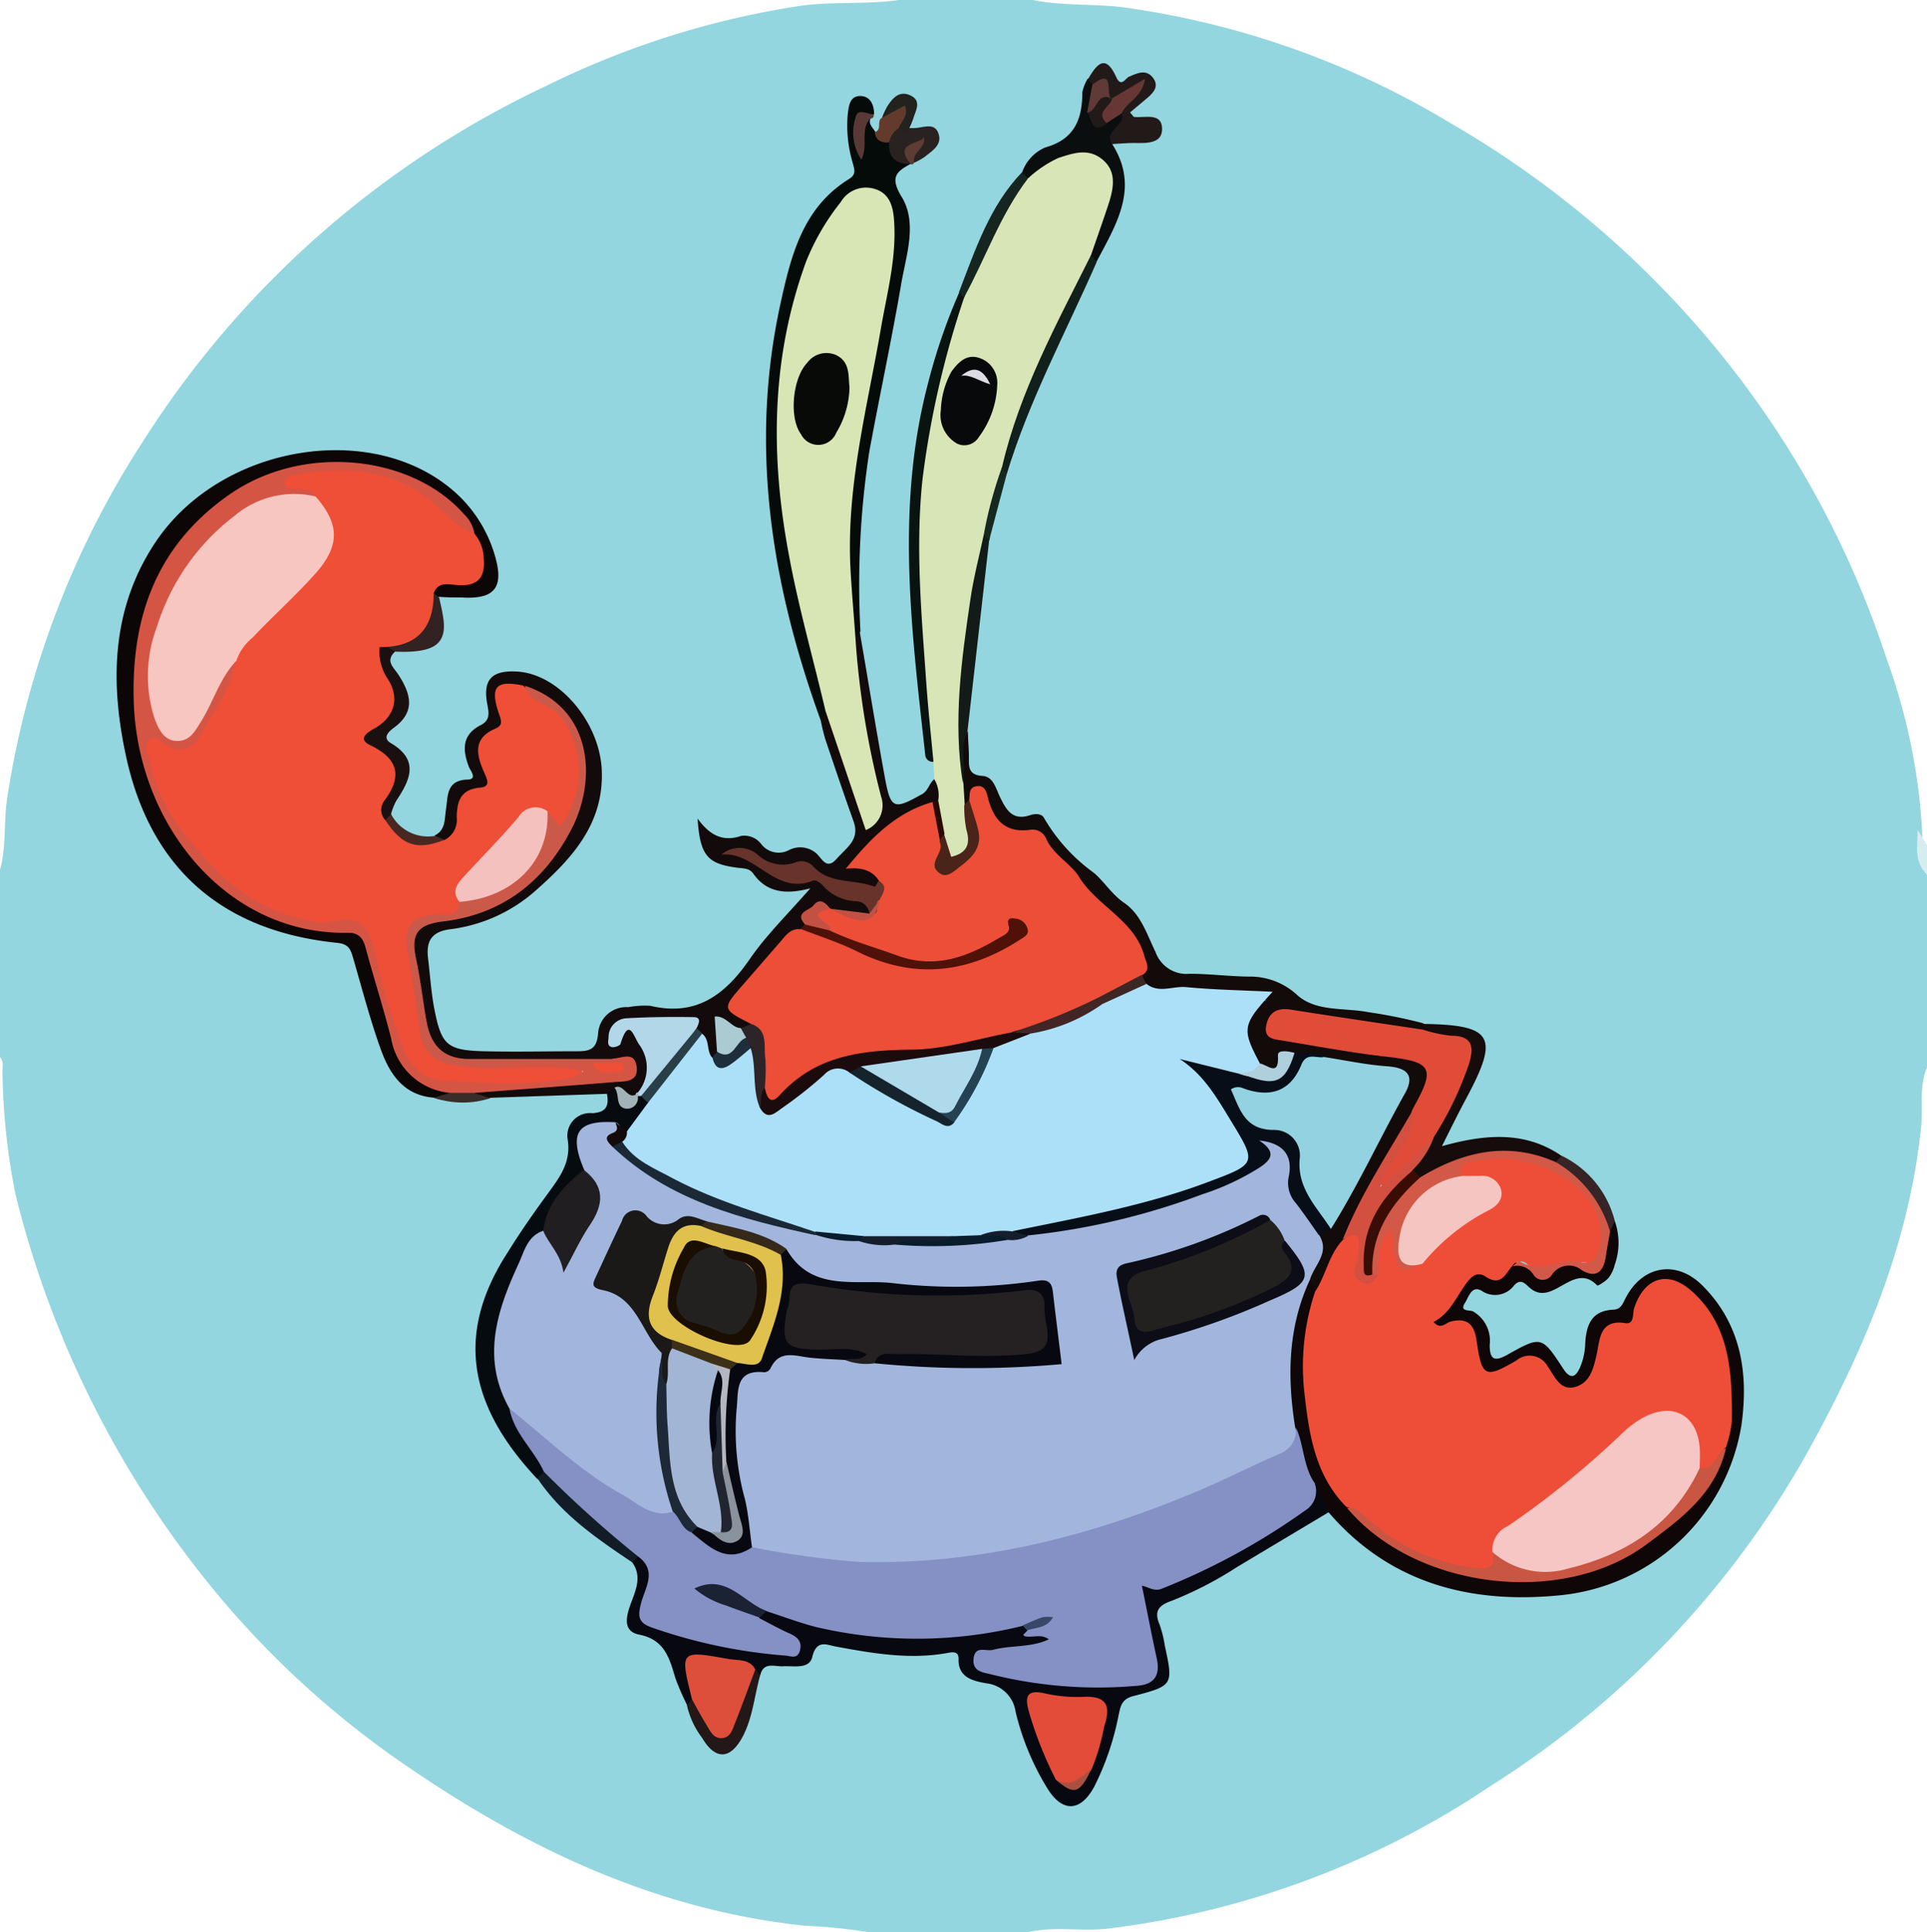 <svg xmlns="http://www.w3.org/2000/svg" viewBox="0 0 156.52 156.92"><defs><style>.cls-1{fill:#93d6df;}.cls-2{fill:#d6edf0;}.cls-3{fill:#d8e6b7;}.cls-4{fill:#130b0b;}.cls-5{fill:#0f0607;}.cls-6{fill:#080910;}.cls-7{fill:#0d0606;}.cls-8{fill:#050b08;}.cls-9{fill:#130a0a;}.cls-10{fill:#060b10;}.cls-11{fill:#09130f;}.cls-12{fill:#160c0c;}.cls-13{fill:#0a0e0e;}.cls-14{fill:#1b1010;}.cls-15{fill:#121b17;}.cls-16{fill:#221a19;}.cls-17{fill:#12201b;}.cls-18{fill:#231717;}.cls-19{fill:#121c27;}.cls-20{fill:#172520;}.cls-21{fill:#292220;}.cls-22{fill:#322221;}.cls-23{fill:#362426;}.cls-24{fill:#23221e;}.cls-25{fill:#633b2d;}.cls-26{fill:#492822;}.cls-27{fill:#162920;}.cls-28{fill:#583937;}.cls-29{fill:#392d2a;}.cls-30{fill:#5d3c33;}.cls-31{fill:#08090a;}.cls-32{fill:#4b2419;}.cls-33{fill:#2b0903;}.cls-34{fill:#ef4e37;}.cls-35{fill:#ace0f8;}.cls-36{fill:#ec4e37;}.cls-37{fill:#d8e6b6;}.cls-38{fill:#d55545;}.cls-39{fill:#cb5949;}.cls-40{fill:#b1d7e9;}.cls-41{fill:#67332a;}.cls-42{fill:#4f1108;}.cls-43{fill:#2c2429;}.cls-44{fill:#2a3e48;}.cls-45{fill:#abcbd3;}.cls-46{fill:#1e2e3a;}.cls-47{fill:#c35143;}.cls-48{fill:#a1b2b8;}.cls-49{fill:#a2b6dd;}.cls-50{fill:#ee4e37;}.cls-51{fill:#8590c5;}.cls-52{fill:#d25847;}.cls-53{fill:#c95543;}.cls-54{fill:#e24c39;}.cls-55{fill:#dd4f3a;}.cls-56{fill:#1a2234;}.cls-57{fill:#aa5041;}.cls-58{fill:#384768;}.cls-59{fill:#93d3e1;}.cls-60{fill:#e14c39;}.cls-61{fill:#070e18;}.cls-62{fill:#d35041;}.cls-63{fill:#afcfdd;}.cls-64{fill:#3c2725;}.cls-65{fill:#201e20;}.cls-66{fill:#390d06;}.cls-67{fill:#663734;}.cls-68{fill:#5f3a36;}.cls-69{fill:#dddbe3;}.cls-70{fill:#f7c6c1;}.cls-71{fill:#f5c1be;}.cls-72{fill:#1c0b0c;}.cls-73{fill:#1a2935;}.cls-74{fill:#15242c;}.cls-75{fill:#422524;}.cls-76{fill:#254253;}.cls-77{fill:#091c2d;}.cls-78{fill:#151e2c;}.cls-79{fill:#080a08;}.cls-80{fill:#252021;}.cls-81{fill:#070810;}.cls-82{fill:#232120;}.cls-83{fill:#1b1818;}.cls-84{fill:#0c0d16;}.cls-85{fill:#1e2938;}.cls-86{fill:#352a1a;}.cls-87{fill:#f5c6c3;}.cls-88{fill:#f5c5c2;}.cls-89{fill:#aedaec;}.cls-90{fill:#a3b5d4;}.cls-91{fill:#e1c14e;}.cls-92{fill:#8a939d;}.cls-93{fill:#b4b7c0;}.cls-94{fill:#3c3018;}.cls-95{fill:#21252f;}.cls-96{fill:#060811;}.cls-97{fill:#1a0e03;}</style></defs><g id="Layer_2" data-name="Layer 2"><g id="Layer_1-2" data-name="Layer 1"><path class="cls-1" d="M73,0H83.88c2.41.49,4.88.29,7.32.59A69.83,69.83,0,0,1,117.82,10a79.38,79.38,0,0,1,22.82,19.85,77.65,77.65,0,0,1,12.63,23.74,48.67,48.67,0,0,1,2.85,13.85c.06,1.21-.21,2.46.4,3.62V86.69c-.67,1.59-.31,3.29-.49,4.93-1,9.56-4.7,18.2-9.31,26.49A76,76,0,0,1,121.13,145,71.18,71.18,0,0,1,90,156.62c-2.19.25-4.39-.22-6.55.3H70.63a47.46,47.46,0,0,0-5.32-.54c-12-1.28-22.52-6.26-32.33-13a75,75,0,0,1-16.25-15.05A81.29,81.29,0,0,1,1.26,97,54.15,54.15,0,0,1,.2,87c0-.39.11-.81-.2-1.15V70.63c.53-1.87.29-3.82.57-5.72a73.61,73.61,0,0,1,11-29,78.34,78.34,0,0,1,32.93-29A70.41,70.41,0,0,1,64.9.49C67.57.09,70.34.39,73,0Z"/><path class="cls-2" d="M155.76,67.41l.76,1.22V71C155.43,70,155.76,68.67,155.76,67.41Z"/><path class="cls-3" d="M75.89,63.28l-.07-1.42c-1-2.47-.87-5.12-1-7.67s-.47-5.29-.56-7.95a58,58,0,0,1,3.68-21.72c1.33-2.93,2.4-6,4.18-8.73a9.25,9.25,0,0,1,1.36-1.69A6.25,6.25,0,0,1,86.5,12c2.93-.82,4.93,1.06,4.25,4A31.18,31.18,0,0,1,89,20.68c-2.67,5.74-5.75,11.3-7.37,17.48-.58,1.83-1,3.69-1.51,5.55a88.33,88.33,0,0,0-1.85,17.46,3.51,3.51,0,0,0,.34,2.14,4.67,4.67,0,0,1,.26,2.06,11.38,11.38,0,0,0,.27,1.75c.2,1.16.18,2.37-1.2,2.75-1.55.43-1.3-1.08-1.73-1.84a25.42,25.42,0,0,1-.53-2.87C75.67,64.52,75.89,63.92,75.89,63.28Z"/><path class="cls-4" d="M75.89,63.28A2.56,2.56,0,0,1,76.21,65c-.13.14-.27.27-.4.4-1.46,1-3.12,1.77-4.39,3.12-.84.9-1.48,1.54,0,2.38a1,1,0,0,1,.33.71c-.08.94-.75,1.06-1.44.88-1.14-.3-2.4-.25-3.38-1.08a1.64,1.64,0,0,0-1-.53,9.26,9.26,0,0,1-5.73-1.67,4.43,4.43,0,0,1,1.76.82,4,4,0,0,0,2.91.91c2.15,0,3.93,1.33,5.8,2.25.35.17.38.67.18,1.08-.92.89-1.91,0-2.85.12a2.53,2.53,0,0,1-.56-.11c-1.09-.57-1.44.12-1.67,1a1.83,1.83,0,0,1-.52.65c-1.88,1.23-3,3.18-4.56,4.72-1.19,1.17.5,1.67.54,2.55a.94.94,0,0,1-.79.72c-1.55-.47-1.56.72-1.8,1.67a.84.84,0,0,1-.69.42c-.8-.28-.91-1.1-1.33-1.68L56,83.74c-1.76-.77-3.65,0-5.43-.53,2.52,1,3.14,3.11,1.65,5.59-.7.7-1.46.4-2.21.12a6.06,6.06,0,0,0-.73-.09l-9.44.32c-.52.13-1.08.39-1.42-.3.94-1.19,2.32-1.19,3.6-1.12,2.53.14,5-.45,7.52-.47.27,0,.95.14.64-.58-.07-.15-.35-.15-.55-.17-3.81-.06-7.61,0-11.41,0-2.38,0-3.41-.59-4-2.77A30.46,30.46,0,0,1,33.13,77a2.22,2.22,0,0,1,2.09-2.63c3.22-.52,6.16-1.6,8.39-4.18s3.53-5.45,3-9a5.68,5.68,0,0,0-3.9-4.85c-1-.14-1.82-.19-1.54,1.23.06.32.17.74,0,1A4.9,4.9,0,0,0,40,63.38c-1.82,1.29-1.9,3.84-3.71,5.14a1,1,0,0,1-.2,0c-.41,0-.83-.09-.77-.68.88-.44.78-1.3.9-2.08.17-1.07,0-2.37,1.7-2.45.9,0,.32-.68.18-1-.55-1.4-.59-2.64.94-3.42.8-.41.67-1,.54-1.7-.38-2,.36-2.79,2.48-2.65,3.38.23,6.68,4.14,6.82,8.06.16,4.27-2.38,7.07-5.28,9.64a12.82,12.82,0,0,1-7,3.22c-1.58.19-2,1-1.83,2.38s.24,2.66.49,4c.58,3,1,3.46,4.08,3.53,2.54.06,5.08,0,7.62,0,1.08,0,1.51-.28,1.62-1.42a2.29,2.29,0,0,1,2.45-2.16,7.3,7.3,0,0,1,1.79-.11c3.66.87,6-.82,8-3.68,1.36-2,3.07-3.66,5-5.86-2.13.56-3.59.28-4.64-1.2-.31-.44-.78-.41-1.26-.47-2.48-.31-3.06-1-3.26-4,1,1.39,2.08,1.91,3.55,1.41a1.73,1.73,0,0,1,1.61.65,1.78,1.78,0,0,0,2.31.48,2,2,0,0,1,2.09.22c.5.36.86,1.5,1.72.53s1.92-1.57,1.39-3.06c-.79-2.2-1.53-4.41-2.28-6.62a15.93,15.93,0,0,1-.38-1.55c.21-.28,0-.84.56-.89,1,.38,1.07,1.29,1.31,2.1a41.23,41.23,0,0,0,2,5.59c-.34-3.35-1.06-6.63-1.56-9.94-.18-1.24-.57-2.48.07-3.71a1.05,1.05,0,0,1,.77-.45c.69,4,1.35,8.08,2.09,12.11.44,2.34.75,2.4,2.84,1.23C75.42,64.28,75.43,63.63,75.89,63.28Z"/><path class="cls-5" d="M131.16,99.16a5.31,5.31,0,0,1,0,3.54,2.92,2.92,0,0,1-.5,1.07c-.24.28-.87.68-.93.62-1.91-2-3.6,1.78-5.44.22-.42-.36-.76-.83-1.31-.22a1.93,1.93,0,0,1-2.67.41c-.76-.4-1,.47-1.27.93-.57.83.3.62.61.77a2.75,2.75,0,0,1,1.35,2.72c0,1.2.39,1.38,1.43.8,2.75-1.54,2.8-1.54,4.53,1.11.64,1,1.06.63,1.38-.09a5.31,5.31,0,0,0,.42-1.94c.08-1.49.51-2.65,2.24-2.74.7,0,.82-.56,1.07-1,1.33-2.53,4-3.07,6.11-1.06,3.25,3.17,3.87,7.24,3.26,11.48a16.56,16.56,0,0,1-14.92,13.79c-7.14.67-13.66-1-18.6-6.75-1.07-.35-1.4-1.35-1.92-2.18-.91-1.48-1-3.22-1.52-4.82a18,18,0,0,1,.12-9,5.59,5.59,0,0,1,1.61-2.88c.6-.14.81.26,1,.7.29,1-.16,2-.26,3-.52,5.06-.52,10,2.93,14.27,2.83,4.09,7.15,5.32,11.72,5.92,5,.66,9.46-.93,13.41-4a11.73,11.73,0,0,0,4.43-6.2c1.11-3.15.46-6.19-.53-9.21a5.4,5.4,0,0,0-1.59-2.5c-1.85-1.55-2.94-1.33-4,.85-.21.42-.34,1-.75,1.14-1.94.47-2.1,2.13-2.7,3.59-.84,2-2.55,2.38-4.08.8a2.33,2.33,0,0,0-3.14-.59c-1.7.8-2.81.21-3.26-1.69-.3-1.24-.78-1.82-2.12-1.8s-1.21-.76-.7-1.72a8,8,0,0,1,6-4c.12-.05.28-.15.37-.1,1.89,1.09,3.87-.28,5.77.23a.76.76,0,0,0,1-.66c.13-.71.45-1.37.53-2.1C130.48,99.42,130.66,99.07,131.16,99.16Z"/><path class="cls-6" d="M106.71,120.41c.42.79.83,1.59,1.24,2.38l-7.46,4.46A30,30,0,0,1,95.17,130c-1,.35-1.46.79-1,1.88a9.15,9.15,0,0,1,.44,1.75c.69,3.2.7,3.26-2.53,4.1-1,.24-1.07.87-1.22,1.55a22.3,22.3,0,0,1-2,5.85c-1.1,2-2.55,2.08-3.77.13A21.14,21.14,0,0,1,82.49,139a2.7,2.7,0,0,0-2.37-2.3c-1-.18-2.33-.43-2.26-2,0-.52-.33-.57-.82-.48-3.07.58-6.09.06-9.12-.5-.75-.13-1.59-.62-1.94.83-.25,1.06-1.57.7-2.46.77-.68,0-1.52-.35-1.77.73a.93.93,0,0,1-.81-.07,17.09,17.09,0,0,0-3.06-.83c-1.31-.33-1.74.12-1.37,1.41a2.35,2.35,0,0,1,0,1.57c-.15.26-.35.46-.7.34a20.85,20.85,0,0,1-.95-2.18c-.48-1.61-.86-3.13-2.93-3.54-1.37-.27-1.07-1.46-.72-2.45s1-2.23.15-3.41c-.14-.38.08-.54.38-.65,1.72.3,1.66,1.65,1.34,2.76-.55,1.94.33,2.64,2,3.05a46.38,46.38,0,0,0,8.52,1.63c-.4-1.21-2.14-1.23-1.92-2.63a1.08,1.08,0,0,1,.72-.6,2.43,2.43,0,0,1,1.39,0c5.9,2.08,11.91,1.93,18,1a2.36,2.36,0,0,1,1,.06,1.79,1.79,0,0,1,.8.43c.48.68,2.11.06,1.88,1.29-.18,1-1.44,1-2.36,1.14a4.67,4.67,0,0,0-2.42.62,9.63,9.63,0,0,0,3.47.89,42.33,42.33,0,0,0,7.38.22c1.33,0,1.77-.72,1.62-1.93s-.56-2.47-.74-3.72,0-1.86,1.57-2.34C98.74,126.56,103.35,124.48,106.71,120.41Z"/><path class="cls-7" d="M35.23,89.14c-2.44-.19-3.58-1.92-4.3-3.92-.88-2.44-1.54-5-2.26-7.46-.2-.67-.35-1.09-1.26-1.19-9.26-.93-15.12-5.94-17.14-15C8.93,55.5,9,49.45,12.65,44c5.34-7.94,17.73-9.93,24.34-4a11,11,0,0,1,3.23,5.2c.73,2.54-.08,3.49-2.73,3.32-.59,0-1.19,0-1.78-.05-.39.11-.52-.12-.6-.43.06-.79.62-1.08,1.26-1.31,2.44-.85,2.43-.86,1.53-3.34-1.94-3.57-5.32-4.82-9-5.08A16,16,0,0,0,12,51a21.2,21.2,0,0,0,4.15,18.63c2.91,3.67,7,5.23,11.54,5.59a2.54,2.54,0,0,1,2.7,2.32c.5,2.34,1.32,4.61,2,6.9A4.63,4.63,0,0,0,35.6,88a1.22,1.22,0,0,1,1,.87C36.29,89.53,35.75,89.3,35.23,89.14Z"/><path class="cls-8" d="M69.89,51.28l-.4.49c-1.34-1.23-1.16-2.91-1.23-4.47A57.37,57.37,0,0,1,69.59,33c.85-4.18,1.56-8.38,2.18-12.61a7.77,7.77,0,0,0,0-2.59,1.69,1.69,0,0,0-1.15-1.5,1.56,1.56,0,0,0-1.71.75c-2.47,3.05-3.54,6.64-4.27,10.43C63.13,35,64,42.34,65.89,49.64c.47,1.81,1,3.62,1.37,5.44.2.88.57,1.82-.21,2.65l-.36.85c-4-11-5.85-22.25-3.3-33.9.86-3.92,1.81-7.83,5.6-10.16.63-.39.37-.88.24-1.4a10.57,10.57,0,0,1-.38-3.75c.08-.62.11-1.52.94-1.57S71,8.43,71,9.27c-.5.23-1.22.21-1.12,1,.12-.37.16-.89.83-.65-.19.46.17.73.37,1.06.37.46,1.09.26,1.43.77.36.72,1.1,1.14,1.46,1.86-1.2.63-1.69,1.11-.73,2.68,1.25,2.06.42,4.57,0,6.84-.79,4.65-1.79,9.26-2.64,13.9A71.35,71.35,0,0,0,69.89,51.28Z"/><path class="cls-9" d="M106.82,104.89l-.42-.94c-.57-1.33.55-2.46.43-3.74a1.69,1.69,0,0,1,.7-.88,94.86,94.86,0,0,0,5.66-10.27c.62-1.19.08-1.68-1.08-1.89-1.56-.28-3.2-.07-4.71-.7a4.44,4.44,0,0,0-2.13-.38c-1.17.28-2.21,1.74-3.56.39C100,84,100.39,82,102.87,81.2,100.23,81.13,97.63,81,95,81A3.14,3.14,0,0,1,93,80.41a2.05,2.05,0,0,1-.59-1.1,6,6,0,0,0-2.6-4.74c-1.26-.86-1.89-2.24-3-3.2-1.71-1.48-2.93-3.58-5.48-4-1.14-.17-.94-2-2.25-2.12a.7.7,0,0,1-.72.11l-.11-1.78c0-1.41-.69-2.88.37-4.19,0,.73.09,1.46.08,2.2s0,1.35,1.09,1.42c.91.05,1.1,1.05,1.45,1.75.49,1,1,1.92,2.43,1.44.38-.13.92-.15,1.12.21a14.47,14.47,0,0,0,4,4.43c.82.64,1.47,1.76,2.52,2.48,1.36.92,1.86,2.59,2.55,4a2.67,2.67,0,0,0,2.78,1.76c1.6,0,3.2.21,4.8.23a5.61,5.61,0,0,1,3.94,1.51c1.54,1.36,3.79,1,5.72,1.37a40.46,40.46,0,0,1,4.51.91.43.43,0,0,1-.1.56c-1,.69-2,.41-3.1.26-2.68-.37-5.34-1-8.09-1.08,0,1,.65,1,1.11,1,2.5.44,5,.81,7.52,1.18,3.74.57,4.4,1.92,2.54,5.31a79.43,79.43,0,0,0-5.86,10.46C108.64,102.18,108.62,104.16,106.82,104.89Z"/><path class="cls-10" d="M49.3,88.83l.63-.45c.62.16.8,1.66,1.82.59a1,1,0,0,1,.55-.08.8.8,0,0,1,.53.62,2.92,2.92,0,0,1-1.74,2.56c-.5.15-.92-.14-1.37-.28-1.91.2-1.91.2-2,3.2a29.14,29.14,0,0,0-3.43,5.46c-2.84,4.19-4.6,8.57-2.41,13.64a7.47,7.47,0,0,0,1.48,3c.54.8,1.22,1.59,1,2.68-.16.29-.35.5-.72.33-5.78-6.14-6.55-12-2.4-18.4,1-1.62,2.13-3.23,3.27-4.79.95-1.3,1.87-2.51,1.61-4.31a1.84,1.84,0,0,1,2-2.2C49.29,90.33,49.47,89.76,49.3,88.83Z"/><path class="cls-11" d="M78.31,24.17a75.13,75.13,0,0,0-3.38,14.75c-.59,5.55-.08,11,.31,16.57.15,2.12.38,4.24.58,6.37a.6.6,0,0,1-.67-.58c-1.1-10-2.41-20,.19-30a47.67,47.67,0,0,1,2.58-7.55C78.28,23.67,78.53,23.73,78.31,24.17Z"/><path class="cls-12" d="M115.55,83.61l0-.46c5.71.08,6.25,1,3.57,6-.63,1.17-1.21,2.35-2,3.93,3.57-1,6.77-1.23,9.71.78.11.4-.11.61-.42.77-3.85-1.11-7.49-.13-11.08,1.21a1,1,0,0,1-.75-.51c-.25-1.35,1.14-2,1.3-3.24.76-1.54,1.63-3,2.27-4.64.76-1.9.62-2.14-1.3-2.83C116.32,84.43,115.66,84.37,115.55,83.61Z"/><path class="cls-13" d="M88.62,20.71c.49-1.43,1-2.85,1.47-4.29.38-1.23.6-2.54-.56-3.48s-2.36-.5-3.57-.11a9.41,9.41,0,0,0-2.44,1.64c-.43.08-.6-.07-.49-.5a3.43,3.43,0,0,1,1.88-2c2.38-.66,3-2.31,3-4.47a3.59,3.59,0,0,1,.43-1.1c.34-.07.52.12.67.37.37.71-.07,1.41,0,2.11a.5.5,0,0,0,.72.35c.49-.15,1-.4,1.47-.08.69,1.18-.43,1.74-.87,2.54,2.26,3.53.34,6.51-1.25,9.54C88.65,21.3,88.41,21.19,88.62,20.71Z"/><path class="cls-14" d="M32.09,52.92c-.84.76-.09,1.3.27,1.87,1,1.54,1.43,3-.37,4.31-.35.26-1,.8-.24,1.25,2.34,1.38,1.55,3,.45,4.66a5.06,5.06,0,0,0-.44,1.1c.19.34,0,.54-.29.68-1.39-.22-1-1.24-.72-2,.67-1.46.63-2.59-.75-3.65a1.39,1.39,0,0,1,0-2.47,2.79,2.79,0,0,0,.85-3.55c-.35-.89-.84-1.87.06-2.78C31.47,52.25,32,52.1,32.09,52.92Z"/><path class="cls-15" d="M78.58,59.42c-.67,1.34-.09,2.81-.37,4.19-.81-5-.12-10,.62-15,.26-1.76.72-3.5,1.09-5.25.4,0,.6.12.42.55Q79.46,51.66,78.58,59.42Z"/><path class="cls-16" d="M88.73,6.87l-.37-.43c.68-1.14,1.4-2.18,2.3-.19.39.87.73.16,1,0,.69-.3,1.43-.68,2,.08s-.1,1.33-.68,1.8l-1.19,1c.21.23.27.37.35.37.86.08,2.2-.37,2.25.91s-1.27,1.22-2.27,1.2c-.6,0-1.19.06-1.79.09-.73-1.14,1.19-1.47.77-2.52C91,9.1,91,9,91,8.86c.72-1.13-.42-.52-.68-.72C89.72,7.81,89.41,7.11,88.73,6.87Z"/><path class="cls-17" d="M88.62,20.71l.46.56C86.57,27,83.59,32.5,81.77,38.51c-.45,0-.5-.23-.38-.58C82.82,31.78,85.83,26.29,88.62,20.71Z"/><path class="cls-18" d="M61.35,135.58l.4.45c-.47,1.65-.6,3.4-1.4,4.95-1,1.92-2.23,2-3.32.15a6.78,6.78,0,0,1-1.24-2.68l.42-.44c.86-.11,1.12.61,1.46,1.13.69,1.06,1.2.85,1.65-.16.3-.67.48-1.38.77-2S60.47,135.61,61.35,135.58Z"/><path class="cls-19" d="M43.65,120.05l.55-.55a1.16,1.16,0,0,1,1.12.27c2.07,1.84,4,3.85,6.22,5.53a1,1,0,0,1,.31,1.08l-.51.49C48.47,124.94,45.62,123,43.65,120.05Z"/><path class="cls-20" d="M83,14l.49.5c-2.28,3-3.44,6.49-5.21,9.7l-.39-.47C79.23,20.25,80.39,16.72,83,14Z"/><path class="cls-21" d="M73.94,13.33c-1.17,0-1.82-.55-1.71-1.8-.46-.71,0-1,.55-1.32a1.76,1.76,0,0,1,1.08.19h.39c.71,0,1.7-.54,2,.52.26.87-.57,1.36-1.17,1.84a5.26,5.26,0,0,1-.84.46.73.73,0,0,1-.22-.7c-.26.27.13.55,0,.82Z"/><path class="cls-22" d="M32.09,52.92a1.65,1.65,0,0,0-1.19-.37c0-.82.65-1,1.18-1a2.09,2.09,0,0,0,2.19-2.21c0-.53.2-1.2,1-1.16l.41.38c.09.45.21.9.28,1.35C36.4,52.27,35.39,53.05,32.09,52.92Z"/><path class="cls-23" d="M126.38,94.35l.47-.49a8.06,8.06,0,0,1,4.31,5.3l-.39.84a.77.77,0,0,1-.78-.49c-.75-1.64-1.56-3.22-3.26-4.12A.82.82,0,0,1,126.38,94.35Z"/><path class="cls-24" d="M73.86,10.4c-.29.38-.58.36-.86,0-.21-.68-1-.33-1.37-.81a6.68,6.68,0,0,1,.41-.9c.44-.71,1-1.38,1.93-.93s.38,1.26.19,1.93A7.49,7.49,0,0,1,73.86,10.4Z"/><path class="cls-25" d="M71.63,9.57l1.86-1c.36.82-.3,1.26-.49,1.84a1.63,1.63,0,0,0-.77,1.15c-.63.06-1.08-.13-1.18-.83C71.68,10.55,71.18,9.81,71.63,9.57Z"/><path class="cls-26" d="M31.31,66.62l.45-.51a3.39,3.39,0,0,0,3.59,1.77l.75.33c-.41,1.51-1.59,1.17-2.54.93C32.32,68.82,31.15,68.26,31.31,66.62Z"/><path class="cls-27" d="M81.39,37.93l.38.58q-.72,2.68-1.43,5.39l-.42-.55A33.92,33.92,0,0,1,81.39,37.93Z"/><path class="cls-28" d="M70.68,9.64c-.85.93-.12,2.19-.72,3.32a3.94,3.94,0,0,1-.48-3.37c.16-.91,1-.26,1.49-.32C71,9.52,70.89,9.61,70.68,9.64Z"/><path class="cls-29" d="M35.23,89.14l1.27-.37a1.22,1.22,0,0,1,2,0l1.33.41A7.2,7.2,0,0,1,35.23,89.14Z"/><path class="cls-30" d="M74,13.35c-1.47-1.77.53-1.57,1.07-2.21.14.91-1,1.2-.83,2.09l-.09.12Z"/><path class="cls-31" d="M76.42,33.31a7,7,0,0,1,.87-3.15c.52-.69,1.14-1.38,2.13-1.13A2.13,2.13,0,0,1,81,31.27a7.52,7.52,0,0,1-1.5,4.23,1.37,1.37,0,0,1-1.75.53A2.66,2.66,0,0,1,76.42,33.31Z"/><path class="cls-32" d="M78.32,65.39l.37-.42c1.59.88,1.57,2.37,1.22,3.78a3.42,3.42,0,0,1-3,2.64c-1.47.2-1.86-.92-1.12-3.09a1.18,1.18,0,0,1,.89-.57l.58,1.85c1.25-.29,1.6-1,1.23-2.22A9.82,9.82,0,0,1,78.32,65.39Z"/><path class="cls-33" d="M76.72,67.73l-.39.46a2,2,0,0,1-.59-3.06l.47-.12Z"/><path class="cls-34" d="M31.31,66.62c1.38,2.07,2.53,2.45,4.79,1.59a1.8,1.8,0,0,0,1-1.79c0-1.34.31-2.33,1.91-2.46.76-.07.64-.5.36-1.13-.62-1.38-1.08-2.84.87-3.66.7-.3.43-.76.25-1.31-.69-2.12-.18-2.63,2-2.19,1,1,2.57,1.33,3.39,2.69a8.5,8.5,0,0,1,.51,7.84c-.54,1.44-1.24,1.55-2.31.62a1.27,1.27,0,0,0-1.76.33c-1.44,1.54-2.77,3.18-4.23,4.7-.47.49-.33,1.1-.4,1.67-.3,1.31-1.46.94-2.28,1.09-2,.35-2.22.64-2.05,2.56.2,2.1.69,4.16,1,6.26.26,1.87,1.33,2.71,3.26,2.84.92.06,1.86,0,2.79,0,1.73,0,3.47,0,5.21,0,.65,0,1.52-.11,1.65.74.16,1-.87.88-1.42.9a72.65,72.65,0,0,1-9.78.3,4.42,4.42,0,0,1-3.88-3.33A49.84,49.84,0,0,1,30,76.66c-.15-1.17-1.15-1.44-2.12-1.39-8.39.48-14.65-7.23-16.19-13.73-.42-1.76.08-2.25,1.82-1.73a1.9,1.9,0,0,0,2.54-.93c.84-1.66,2-3.18,2.43-5,.94-2.52,2.86-4.25,4.81-6a11.37,11.37,0,0,0,2.29-2.46c1.13-1.81.91-3.2-.74-4.69-.66-.59-2.17-.25-2.11-1.48s1.42-.89,2.24-1.05a12.47,12.47,0,0,1,12.14,3.71,8.06,8.06,0,0,1,1.4,1.4,3.2,3.2,0,0,1,.78,2c.13,1.43-.33,2.29-2,2.21-.72,0-1.64-.4-2.06.64,0,2.94-1.44,4.42-4.4,4.39a4,4,0,0,0,.71,2.65c1.12,1.85.14,3.29-1.2,4-1.08.6-.92,1-.26,1.32,2.32,1.12,2.61,2.56,1.1,4.56A1.22,1.22,0,0,0,31.31,66.62Z"/><path class="cls-35" d="M50.92,91.88l1.71-2.32C53.57,87.27,54.5,85,57,83.93c.68.47.36,1.37.82,1.93a1.57,1.57,0,0,0,1.76-.38c.51-.4,1-.87,1.7-.3,1,1.19.37,2.78,1,4.06.55.49.95.13,1.4-.19,1-.69,1.93-1.38,2.87-2.12a2.27,2.27,0,0,1,2.75-.3c1.94,1.4,4.15,2.31,6.2,3.52a2,2,0,0,0,1.7.27c1.53-1.63,2-3.88,3.25-5.66.82-.79,2-.71,2.93-1.34A17.6,17.6,0,0,0,89.29,81c1.29-.31,2.28-1.64,3.81-1.12,1,.82,2.14.19,3.21.28,2.31.22,4.64.26,7.06.38-2.47,2.69-2.53,3-1.05,5.79.06,1-.68,1.2-1.46,1.3a5.66,5.66,0,0,1-2.8-.58,34.92,34.92,0,0,1,3.56,5.5c.9,1.65.61,2.32-1.15,3.13a45,45,0,0,1-9.12,3,86.94,86.94,0,0,1-9.19,1.86,6.75,6.75,0,0,0-2.48.35c-.8.07-1.6,0-2.4.05H70.47c-1.37.17-2.68-.35-4-.41C61.33,99.2,56.3,97.65,51.8,94.78A2.92,2.92,0,0,1,50.33,93,1.22,1.22,0,0,1,50.92,91.88Z"/><path class="cls-36" d="M75.74,65.13l.59,3.06c0,.07,0,.15,0,.2.43.86-1.13,1.75,0,2.53.58.41,1.14-.15,1.59-.5,1-.74,1.87-1.57,1.54-3-.2-.83-.49-1.64-.74-2.46.08-.43-.07-1,.58-1.11s.81.38.92.84c.45,1.85,1.4,3,3.51,2.69a1.19,1.19,0,0,1,1.27.79c.61,1.27,2,2,2.62,3,1.49,2.44,4.52,3.53,5.33,6.45.16.59.55,1.11-.17,1.57-.85,1.13-2.2,1.51-3.37,2.15a38.62,38.62,0,0,1-7.32,2.94,39.2,39.2,0,0,1-13.34,1.86c-1.43-.07-2.1,1-3.07,1.63-.71.45-1.33,1.08-2,1.58-1.15.79-1.71.47-1.8-.88A13.44,13.44,0,0,0,61,83.15c-2.38-1.21-2.38-1.21-.6-3.24l3-3.45c.43-.51.82-1.07,1.61-1,1.42-.28,2.57.54,3.74,1.07a43.49,43.49,0,0,0,4.54,1.57c3.64,1.17,6.54-.41,9.27-2.48-2.44,1.8-4.94,3.4-8.28,2.65A27,27,0,0,1,67,75.67c-.43-.47-1.2-.83-.87-1.63s.85-.49,1.37-.23h0a9,9,0,0,0,2.23.6c1,.27,1.48-.21,1.32-1.26-.14-.59,1.16-.86.36-1.6-.57-.89-1.42-1.13-2.71-1C70.73,68.07,72.72,66,75.74,65.13Z"/><path class="cls-37" d="M67.05,57.73c-1-4.27-2.22-8.51-3-12.82-1.49-8-1.4-15.94,1.43-23.68a19.12,19.12,0,0,1,2.81-4.82,2.37,2.37,0,0,1,2.55-1.12c1.3.28,1.65,1.27,1.76,2.37.27,3-.48,5.84-1,8.73-1.11,6.56-2.87,13-2.52,19.79.1,1.87.27,3.73.4,5.59A69.71,69.71,0,0,0,71.57,64.7a2.16,2.16,0,0,1-1.25,2.71C69.22,64.16,68.14,60.94,67.05,57.73Z"/><path class="cls-38" d="M38.54,43.34c-1.91-.7-2.95-2.52-4.72-3.53-3.26-1.85-6.52-1.87-10-1.21-.34.07-.7.23-.7.59,0,.55.5.49.88.53.58.05,1.23-.11,1.61.53a1.92,1.92,0,0,1-1.64.57,8,8,0,0,0-5.95,2.87c-3.12,3.29-5.31,7-5.28,11.73a6.42,6.42,0,0,0,.09,1.39c.2.92.39,2,1.4,2.25s1.33-.88,1.8-1.55.92-1.63,1.39-2.43.75-1.46,1.75-1.42c-.46,2.35-1.88,4.25-3,6.25a1.8,1.8,0,0,1-2.61.64c-.45-.22-.84-.9-1.4-.47s-.14,1.13,0,1.68c.74,3.86,3.21,6.66,5.85,9.35a14.85,14.85,0,0,0,6.54,3.54,5.07,5.07,0,0,0,2.74.13c1.9-.44,2.7.51,3.13,2.47a57.94,57.94,0,0,0,2.43,8.16,3.78,3.78,0,0,0,3.08,2.36c3.52.15,7.08.49,10.58-.28a5.48,5.48,0,0,0,.87-.48c-2.5-.6-4.68-.19-6.82-.32,0-.92.74-.58,1.16-.59,1.91,0,3.82,0,5.72,0,.7-.23,1.32.73,2.05.16a1.42,1.42,0,0,1,.3-.3c.7,0,1.75-.64,1.92.66s-1,1.19-1.78,1.25c-3.79.31-7.58.59-11.37.88l-2,0a5.33,5.33,0,0,1-4.79-4.42c-.62-2.45-1.4-4.87-2.06-7.31-.21-.83-.56-1.29-1.48-1.27-9.76.17-17-8.69-17.36-18.64-.25-7,1.86-12.88,7.84-17s14.77-3.16,19,1.67A2.86,2.86,0,0,1,38.54,43.34Z"/><path class="cls-39" d="M49.76,86v.33a1.11,1.11,0,0,1-1.58,0c-2.54.18-5.13-.48-7.65.38a20.6,20.6,0,0,1-4-.27,3,3,0,0,1-2.42-2.78c-.36-2.16-.63-4.34-1-6.51-.33-1.9.25-2.69,2.2-2.89.78-.07,1.87.4,2-1,0-.63.53-.73,1-.82a7,7,0,0,0,5.49-5.37,2.62,2.62,0,0,1,.69-1.18l1,1.23a7.4,7.4,0,0,0,.3-8.57c-.79-1.4-2.69-1.3-3.16-2.86,5.25,1.71,5.88,7.11,4,11.22C44.46,71.37,41,74.23,36,74.83c-2.06.24-2.64,1-2.21,3,.37,1.69.55,3.43.86,5.13C35,84.88,36,86,38.14,86,42,86,45.89,86,49.76,86Z"/><path class="cls-40" d="M52.08,89a1.53,1.53,0,0,1-.3,0c-.13-.08-.17-.14-.12-.2a.19.19,0,0,1,.15-.08,3.15,3.15,0,0,0,.12-3.87c-.48-.69-.83-2.31-1.52-.11,0,.16-.45.32-.66.3-.47-.06-.34-.48-.32-.79a1.53,1.53,0,0,1,1.51-1.56c1.8-.1,3.59-.12,5.39-.09.65,0,.45.48.27.86C55.28,85.49,54.11,87.61,52.08,89Z"/><path class="cls-41" d="M71.35,71.54c.87.45.32,1,.1,1.54-.56.16.28,1.37-.83,1.11a1.12,1.12,0,0,0-1.08-1,3.79,3.79,0,0,1-2.78-1.36c-.18-.17-.53-.39-.69-.33-3.08,1.29-4.69-2.38-7.47-2.1a2.26,2.26,0,0,1,3,.06,3,3,0,0,0,3,.58,1.29,1.29,0,0,1,1.46.33c1.36,1.47,3.38,1,5,1.65A4.89,4.89,0,0,0,71.35,71.54Z"/><path class="cls-42" d="M67.39,75.56c1.74.84,3.6,1.35,5.39,2,3.09,1.17,5.73.19,8.32-1.36.38-.23,1-.43.83-1s.08-.69.54-.6a1.11,1.11,0,0,1,1,.87c.08.36-.12.52-.45.73-4.27,2.82-8.69,3.41-13.39,1.07-1.48-.74-3.08-1.24-4.62-1.84l.42-.41C66.23,74.56,66.8,75.1,67.39,75.56Z"/><path class="cls-43" d="M61,83.15C62.45,83.63,62,85,62.17,86a15.4,15.4,0,0,1-.05,2.35c-.33.51.21,1.22-.37,1.67-.69-1.56-.28-3.29-.77-4.88a1.56,1.56,0,0,1-.8-.63,1,1,0,0,1,0-1Z"/><path class="cls-44" d="M52.08,89,56.6,83.5l.44.43-4.41,5.63C52.45,89.38,52.26,89.2,52.08,89Z"/><path class="cls-45" d="M60.17,83.49l.44.79c-.65.68-.76,2.47-2.37,1.13l-.19-2.86C59,82.47,59.39,83.47,60.17,83.49Z"/><path class="cls-46" d="M58.24,85.41c1.37.84,1.5-.91,2.37-1.13.12.27.25.55.37.83-.48.4-.95.82-1.46,1.2-.73.55-1.39.74-1.66-.45Z"/><path class="cls-47" d="M67.39,75.56l-2-.48c-.9-1,.35-1.13.68-1.55.51-.66,1-.22,1.37.28C65,74.3,67.86,75,67.39,75.56Z"/><path class="cls-48" d="M51.81,88.76a.28.28,0,0,1,0,.28.88.88,0,0,1-.9,1c-1-.09-.53-1.18-1-1.71C50.68,87.89,51,89.51,51.81,88.76Z"/><path class="cls-47" d="M70.62,74.19l.83-1.11c-.36,2-1.47,2.16-4,.72Z"/><path class="cls-49" d="M41.38,114.39c-2.32-4.12-1-8,.78-11.85.45-1,.71-2.19,2-2.6.86.19,1.24.92,1.77,1.62,1.32-2,2.63-4,1.52-6.56-1.27-3-.57-4.06,2.58-3.86.94.54-.23,1.39.29,2a19.41,19.41,0,0,0,7.53,4.41,53.37,53.37,0,0,0,8.58,2.6c1.17,0,2.26.55,3.44.45a13.11,13.11,0,0,0,3,.15,46.78,46.78,0,0,0,8.69-.4,4.5,4.5,0,0,0,1.93-.22,70.51,70.51,0,0,0,16.29-4.35c1.13-.48,2.84-.62,2.56-2.73-.11-.82.88-.84,1.55-.63A1.8,1.8,0,0,1,105.16,94c-.1,2.13.87,3.81,1.88,5.52.13.22,0,.53.11.78.9,1.45-.4,2.43-.75,3.62-1.79,3.85-1.86,7.87-1.2,12,.55,1.63-.33,2.5-1.65,3.15a79.69,79.69,0,0,1-25.76,8.17,45.72,45.72,0,0,1-14.3-.39,5,5,0,0,1-2.73-1.13,32.6,32.6,0,0,1-1.54-11.93,4.05,4.05,0,0,1,1.89-2.94c2.38-2,4.83-1.13,7.32-1a7.88,7.88,0,0,0,2.68.35c3.6,0,7.16.58,10.77.42s4.15-.9,3.11-4.41a1.46,1.46,0,0,0-1.68-1.26c-2.67.07-5.35-.06-8,0-3.23.13-6.34-.7-9.53-.87-1.22-.07-1.55-1.13-2.12-1.91-1.83-1.52-4.14-1.79-6.3-2.45-1.85-.73-3.73.24-5.68-.09-1.18-.2-1.65,2.15-2.19,3.49-.37.93.45,1.25,1.07,1.65,1.55,1,3.63,4.44,3.62,5.95A28.84,28.84,0,0,0,55,122.43c-.44,1.66-1.6,1.15-2.52.69C48.22,121,44.18,118.45,41.38,114.39Z"/><path class="cls-50" d="M106.82,104.89c.88-1.32,1.11-3,2.24-4.18.43-.24.53-1,1.22-.8s.62.8.65,1.33,0,1.06,0,1.58c0,.27,0-.07.09.18,0,.09.23,0,.29-.16a9,9,0,0,1,.5-2.35c.26-.49.52-1,1.12-1s.75.63.86,1.16c.14.69.1,1.59,1.26,1.29,1.68-1.27,3-3,4.92-4,.44-.23,1-.53.87-1.17s-.7-.52-1.13-.66a2.19,2.19,0,0,1-1.19-.65c-.41-.88,0-1.2.82-1.4a10.32,10.32,0,0,1,9,2,5.65,5.65,0,0,1,1.72,5.8c-.15.39-.48,1-.65.91-1.78-1.09-3.59,1.44-5.35-.09a.78.78,0,0,0-1.22.12c-.58.66-.91,1.71-2.19.86-.8-.53-1.33.23-1.75.85-.7,1-1.22,2.22-2.46,2.84.52.62.93.16,1.3,0,1.35-.38,2,.12,2.19,1.49.44,3,.67,3.13,3.23,1.65a1.67,1.67,0,0,1,2.56.49c.55.77,1,2,2.23,1.65s1.5-1.56,1.75-2.7.22-2.82,2.32-2.48c.75.11.57-.77.71-1.2.81-2.49,2.73-3.16,4.7-1.38,3.14,2.82,3.26,6.69,3.24,10.53a10,10,0,0,1-.47,2.12c-.71.57-.45,2.21-2,1.84-.68-.38-.69-1.09-.84-1.72-.56-2.29-2-2.86-4-1.59a27.67,27.67,0,0,0-3.11,2.5,73.26,73.26,0,0,1-6.53,5.26,3.42,3.42,0,0,0-1.78,2.29c-.12,1.19-.59,1.67-2,1.52a15.89,15.89,0,0,1-8.87-3.95c-.54-.47-.95-1.11-1.71-1.29-2.62-2.65-3.06-6.1-3.44-9.54A19.09,19.09,0,0,1,106.82,104.89Z"/><path class="cls-51" d="M41.38,114.39c3,2.37,5.78,5.12,9.19,7,1.25.69,2.38,1.9,4.06,1.38,1,0,1.24,1,2,1.36,1.19,1.35,2.88,1.23,4.44,1.51a72.46,72.46,0,0,0,8.68,1.2c9.85.26,19.14-2.14,28.12-6,2-.87,4-1.89,6-2.75a2.06,2.06,0,0,0,1.39-2.17c.67,1.45.58,3.15,1.51,4.5a1.83,1.83,0,0,1-.75,2.24A54.84,54.84,0,0,1,94.41,129c-.63.28-1.08-.1-1.66-.23.41,2,.79,4,1.21,5.92.3,1.43-.23,2.13-1.71,2.22a35.85,35.85,0,0,1-11.72-.93c-.64-.17-1.57-.2-1.45-1.29s1-.56,1.58-.71c1.47-.39,3.06-.16,4.53-.85-.64-.48-1.32-.11-1.94-.25,0,0-.1-.07-.15-.1l.33-.35c.31-.47.81-.59,1.72-.89a10.1,10.1,0,0,1-2.1.5,35.87,35.87,0,0,1-16.8.08c-1.35-.35-2.66-.85-4-1.28-1.54-.13-2.79-1.09-4.24-1.55,1.24.74,2.87.7,3.68,2.13.83.42,1.63.88,2.48,1.25.63.29,1,.66.8,1.38s-.76.43-1.16.4a42.79,42.79,0,0,1-10.89-2.29c-1.15-.4-1.1-1-.84-2,.33-1.24,1.32-2.61-.25-3.76a92.25,92.25,0,0,1-7.65-6.88C43.37,117.74,41.75,116.41,41.38,114.39Z"/><path class="cls-52" d="M115.54,102.63c-2,.92-2.07.82-2.57-2.81-1.13,1.11-1,2.45-1,3.72a.43.43,0,0,1-.59,0,6.63,6.63,0,0,1,3.93-7.9c3.5-2.12,7.14-3,11.07-1.26a9.65,9.65,0,0,1,4.4,5.65c-.13.7-.26,1.41-.37,2.12-.19,1.19-.83,1.66-1.93,1a1.65,1.65,0,0,0-2.42.36.88.88,0,0,1-1.51,0,1.56,1.56,0,0,0-1.72-.67c.21-.15.53-.47.61-.42,1.64,1.11,3.3-.36,4.95.07,1.25.33,1.43-.77,1.57-1.58A4.94,4.94,0,0,0,128,96.33a9.9,9.9,0,0,0-8.43-2c-.71.14-1.16.36-.8,1.18-.18.87-1,1-1.6,1.3a4.53,4.53,0,0,0-2.34,2.54C114.32,100.62,114.27,101.75,115.54,102.63Z"/><path class="cls-53" d="M109.42,122.47c.77-.11,1.18.45,1.69.87a15.57,15.57,0,0,0,8.9,4c1.19.09,1.44-.28,1.21-1.3a1.29,1.29,0,0,1,1.15,0,12.31,12.31,0,0,0,13.39-4.48c.65-.88,1-2.07,2.3-2.35,1.27.22,1.29-1.23,2.13-1.6-.84,3.7-3.69,5.76-6.48,7.83C126.84,130.52,114.94,129.05,109.42,122.47Z"/><path class="cls-54" d="M85.76,144.52A30.86,30.86,0,0,1,83.57,139c-.31-1.12-.26-1.83,1.26-1.49a12.09,12.09,0,0,0,3.17.29c2-.1,2.22.83,1.68,2.44a17.16,17.16,0,0,1-1,3.41C87.94,144.8,87.17,145.73,85.76,144.52Z"/><path class="cls-55" d="M61.35,135.58c-.54,1.42-1.05,2.85-1.61,4.26-.22.53-.35,1.24-1.07,1.31s-1-.59-1.29-1.08c-.42-.66-.78-1.37-1.17-2.06-1-4-1-4,3-3.28C60,134.86,60.89,134.7,61.35,135.58Z"/><path class="cls-56" d="M61.71,131.37c-.92-.34-1.86-.65-2.77-1A7.15,7.15,0,0,1,56.4,129c2.62-1.26,4,1.18,5.87,1.82Z"/><path class="cls-57" d="M85.76,144.52c1.26.7,2-.17,2.89-.86C87.71,145.67,87.23,145.82,85.76,144.52Z"/><path class="cls-58" d="M83.05,132c.54-.23,1.08-.48,1.64-.67a3.28,3.28,0,0,1,.84,0c-.51.91-1.39.82-2.1,1.07Z"/><path class="cls-59" d="M107.55,85.84c1.7.26,3.39.63,5.1.75S115,87.36,114,89c-2,3.6-3.72,7.33-5.91,10.82a5.24,5.24,0,0,1-3-4.57c-.14-2.33-.46-2.83-2.67-3.17-1.68-.26-2.27-1.56-2.75-2.82-.38-1,.39-1.59,1.33-1.37a3.55,3.55,0,0,0,4.11-1.63A2,2,0,0,1,107.55,85.84Z"/><path class="cls-60" d="M115.55,83.61a11.68,11.68,0,0,0,2.3.5c1.76,0,1.91.89,1.45,2.34a27.23,27.23,0,0,1-2.83,5.88c-.78,1.31-2,2.25-2.86,3.52-.3.46-.78.81-1.35.43s-.2-.87,0-1.35c.84-1.56,2.1-2.92,2.43-4.75l.18-.35c1.72-3.09,1.41-3.59-2.12-4-2.84-.32-5.65-.84-8.47-1.31-.65-.12-1.63-.09-1.44-1.19s.88-1.52,2-1.34C108.45,82.56,112,83.08,115.55,83.61Z"/><path class="cls-61" d="M107.55,85.84c-.64.13-1.42-.42-1.85.63-.89,2.19-2.56,2.7-4.72,1.91a1,1,0,0,0-1,.09c.72,1.57,1.1,3.31,3.52,3.29A2.08,2.08,0,0,1,105.58,94c-.28,2.5,1.38,4,2.54,5.83l-1,.47c-.62-.87-1.21-1.75-1.86-2.59a2.45,2.45,0,0,1-.58-2.17c.31-1.51-.24-2.7-2.4-2.92,1.52,1,.86,1.62.07,2.17a20.55,20.55,0,0,1-4.7,2.2,56.94,56.94,0,0,1-14.16,3.34c-.48.12-1,.53-1.23-.35C87.61,98.88,93,97.92,98.1,96c4-1.5,4-1.5,1.87-5-1.13-1.85-2.21-3.75-4.15-5l4.84,1.2a3.61,3.61,0,0,0,4.49-1.62C106,85.56,106.82,85.24,107.55,85.84Z"/><path class="cls-62" d="M114.74,90.18c.38,2.41-2,3.68-2.63,6.21l4.36-4.06a7,7,0,0,1-1.75,2.7c-.46,1.52-2,2.28-2.59,3.73s-1.45,3-.66,4.74l.5,0c-.33.56-.74,1-1.43.6s-.55-.8-.4-1.36a10.26,10.26,0,0,0,.22-1.35c.17-1.32-.44-1.24-1.3-.72C110.51,97,112.75,93.64,114.74,90.18Z"/><path class="cls-63" d="M105.15,85.5c-.78,2.52-1.6,2.82-4.49,1.62.65,0,1.3-.09,1.66-.76.62.09,1.59,1.16,1.48-.66C103.77,85.22,104.65,85.37,105.15,85.5Z"/><path class="cls-64" d="M89.43,80.9l3.32-1.74.35.75-3.57,1.63A.47.47,0,0,1,89.43,80.9Z"/><path class="cls-65" d="M47.41,95c1.75,1.33,1.64,2.81.5,4.49-.76,1.12-1.32,2.37-2.14,3.86-.23-1.57-1.23-2.33-1.65-3.41C44.39,97.74,45.8,96.31,47.41,95Z"/><path class="cls-4" d="M49.74,93.12c-.36-.37-.8-.79,0-1.1.59-.22.33-.54.25-.88l.93.74a.9.9,0,0,1-.38.84C50.39,93.08,50.18,93.34,49.74,93.12Z"/><path class="cls-66" d="M111.47,103.5c-.84.3-.68-.34-.7-.76-.13-3.31,1.56-5.69,4-7.71l.59.58C113,97.73,111.32,100.17,111.47,103.5Z"/><path class="cls-67" d="M90.3,8,93,6.41c-.23,1.51-1.49,1.86-1.9,2.8L89.88,10c-.77.53-.91,0-.89-.58a1.47,1.47,0,0,1,1-1.34Z"/><path class="cls-68" d="M88.73,6.87c1.9-1.46,1,.81,1.57,1.16h0c-.89,0-.87,1.53-2,1.11Z"/><path class="cls-16" d="M88.33,9.13c.82-.08.74-1.76,2-1.11-.13.66-1.43,1.06-.42,2C88.64,11,88.7,9.69,88.33,9.13Z"/><path class="cls-69" d="M78.07,30.52c.89-.73,1.67-.78,2.36.69C79.49,30.94,78.84,30.39,78.07,30.52Z"/><path class="cls-70" d="M19.2,53.66c-1.37,1.43-1.87,3.36-2.91,5-.48.75-.87,1.53-1.92,1.51s-1.49-.94-1.82-1.83a11.27,11.27,0,0,1,.2-7.45,18.11,18.11,0,0,1,6.3-9,7.52,7.52,0,0,1,6.59-1.57c1.92,2.21,2,3.93.07,6.16-1.63,1.85-3.49,3.49-5.18,5.29A4.12,4.12,0,0,0,19.2,53.66Z"/><path class="cls-71" d="M44.47,65.88c.18,4-2.72,7-7.14,7.36-.7-.82-.2-1.46.36-2.07,1.47-1.6,3-3.14,4.41-4.8A1.62,1.62,0,0,1,44.47,65.88Z"/><path class="cls-72" d="M61.75,90c.12-.56-.07-1.18.37-1.67.15.73.43,1.47,1.22.6,2.88-3.19,6.57-3.64,10.61-3.69,2.75,0,5.48-.9,8.22-1.4a1.44,1.44,0,0,1,1.51.11l-3,1.17a6.48,6.48,0,0,1-.81.56A21.86,21.86,0,0,1,72.17,87a5.46,5.46,0,0,0-1.93.25A1.67,1.67,0,0,1,69,87.1a1.5,1.5,0,0,0-2.07.19A34.38,34.38,0,0,1,63.5,90C62.94,90.4,62.34,91,61.75,90Z"/><path class="cls-73" d="M49.74,93.12l.8-.4c1,1.58,2.66,2.17,4.16,3,3.65,1.92,7.64,3,11.53,4.33v.26C60.26,99,54.36,97.52,49.74,93.12Z"/><path class="cls-74" d="M69,87.1l.93-.5c2.65.19,4.52,2,6.72,3.16.37.4,1.08.61.86,1.39-.51.61-1,.11-1.42-.09A50.72,50.72,0,0,1,69,87.1Z"/><path class="cls-75" d="M83.68,83.94l-1.51-.11a46.12,46.12,0,0,0,7.26-2.93c0,.22.07.43.1.64A13.88,13.88,0,0,1,83.68,83.94Z"/><path class="cls-76" d="M77.49,91.15l-1.23-.81c1.37-1.59,2-3.66,3.51-5.16l.93-.07A24,24,0,0,1,77.49,91.15Z"/><path class="cls-77" d="M81.85,100.69a36.72,36.72,0,0,1-9.19.38c.19-.94.94-.46,1.43-.52a21.19,21.19,0,0,0,3.37-.16l2.18-.08C80.41,100.27,81.29,99.55,81.85,100.69Z"/><path class="cls-78" d="M77.46,100.39c-1.51.88-3.29-.18-4.8.68a6.38,6.38,0,0,1-2.91-.29c.06-.26.31-.27.48-.39Z"/><path class="cls-77" d="M70.23,100.39l-.48.39a10.07,10.07,0,0,1-3.53-.51,2.17,2.17,0,0,0,0-.26Z"/><path class="cls-78" d="M81.85,100.69c-.66-.56-1.47-.28-2.21-.38a5.1,5.1,0,0,1,2.65-.3l1.23.35A2.69,2.69,0,0,1,81.85,100.69Z"/><path class="cls-79" d="M69,31.44a7.33,7.33,0,0,1-1.08,3.71,1.57,1.57,0,0,1-2.86.11c-1-1.36-.67-4.59.51-5.8a1.93,1.93,0,0,1,2.31-.64C69.08,29.37,68.89,30.55,69,31.44Z"/><path class="cls-34" d="M48.18,86.31l1.58,0c.32,0,.75-.06.88.31s-.19.48-.46.46C49.45,87,48.51,87.47,48.18,86.31Z"/><path class="cls-80" d="M71.05,110.71a4.7,4.7,0,0,1-2.49-.3c-1-1-2.4-.32-3.6-.6-1.37-.32-2-.87-1.75-2.28,0-.33,0-.67,0-1,.3-2.53.58-2.91,3-2.55a83.28,83.28,0,0,0,13.93.77l2-.08c.93,0,2.21-.79,2.7.41a6.62,6.62,0,0,1,.36,4.68c-.27.81-1.26.7-1.94.75a46.4,46.4,0,0,1-8.58,0A6.39,6.39,0,0,0,71.05,110.71Z"/><path class="cls-81" d="M71.05,110.71c.28-1,1.14-.73,1.82-.74,3.45-.08,6.89.36,10.36,0,1.54-.13,2-.63,1.84-2a9,9,0,0,1-.23-1.77c.06-1.23-.61-1.57-1.63-1.42a58.4,58.4,0,0,1-17.31-.48c-1.15-.17-1.81-.11-1.77,1.24a6,6,0,0,1-.25,1c-.43,2.63-.12,3,2.54,3.06,1.28.05,2.62-.31,4,.37-.62.65-1.28.24-1.81.47-.93-.06-1.86-.08-2.78-.18-1.21-.12-2.52-.72-3.26.89a.62.62,0,0,1-.5.29c-2.41-.25-2.08,1.59-2.24,3a20.81,20.81,0,0,0,.67,7.28c.31,1.28.39,2.62.58,3.93-2.05,1.4-3.42,0-4.87-1.16-.13-.38.09-.57.38-.73a1.89,1.89,0,0,1,1.47.18c1.05.62,1.73.59,1.37-.89s-.59-3.12-1-4.68c.09-2.37-.39-4.77.46-7.09a1.68,1.68,0,0,1,.58-.78c3.08-.63,2.68-3.4,3.31-5.49.3-1,.14-2.12.36-3.16a.62.62,0,0,1,.76-.38c2,3.47,5.57,2.41,8.51,2.72A45.12,45.12,0,0,0,84.35,104c.8-.12,1.09.18,1.17.92.23,2,.5,4.09.71,5.86A81,81,0,0,1,71.05,110.71Z"/><path class="cls-82" d="M103.18,99.07a3.75,3.75,0,0,1,1.16,1.67c1.35,3.16,1.31,3.07-2,4.65a48.67,48.67,0,0,1-8.83,3.09c-1,.28-1.41,0-1.7-1s-.25-2.11-.61-3.13a1,1,0,0,1,.71-1.27C95.84,102.21,99.36,100.21,103.18,99.07Z"/><path class="cls-83" d="M53.72,110.24c0-.13.06-.32,0-.39-1.63-1.65-2-4.51-4.72-5.07-1-.2-.88-.5-.59-1.12.7-1.51,1.38-3,2.11-4.51a1.12,1.12,0,0,1,2-.39,1.86,1.86,0,0,0,2.62.24c.77-.55,1.53,0,2.29.18a.67.67,0,0,1-.34.73,2.36,2.36,0,0,0-2.29,2.29,3.84,3.84,0,0,1-.48,1.5c-1.07,1.9-1,3.59.66,5.11a2,2,0,0,1,.1.94c-.19,1,.13,2.1-1,2.71C53.18,111.82,53.63,111,53.72,110.24Z"/><path class="cls-84" d="M103.18,99.07a42.67,42.67,0,0,1-10.05,4.11c-2.73.66-1.08,2.53-1,3.82.1,1.8,1.49,1,2.4.8a42.46,42.46,0,0,0,8.93-3.26c1.25-.63,2-1.4.92-2.77-.26-.34-.43-.68,0-1,2.35,2.88,2.24,3.38-1.25,4.85a56.59,56.59,0,0,1-9,3.18,3.41,3.41,0,0,0-2,1.65c-.5-2.4-1-4.53-1.4-6.66-.12-.59,0-1,.7-1.18a44.78,44.78,0,0,0,10.87-3.89A.63.63,0,0,1,103.18,99.07Z"/><path class="cls-85" d="M53.72,110.24c.17.71-.15,1.5.4,2.13a2,2,0,0,1,.82,1.92c.06,3.06.27,6.1,1.73,8.9a1.05,1.05,0,0,1,0,.78l-.5.48c-.82-.29-.93-1.21-1.53-1.71A24.91,24.91,0,0,1,53.72,110.24Z"/><path class="cls-86" d="M56.93,99.56l.45-.38c2.25.53,4.56.86,6.51,2.25l-.47.48A9.62,9.62,0,0,1,56.93,99.56Z"/><path class="cls-87" d="M138.06,119.21c-2.14,4.58-5.91,7-10.68,8.17a6.48,6.48,0,0,1-6.16-1.35,2.12,2.12,0,0,1,1.26-2.1,73.47,73.47,0,0,0,9.46-7.7,7.86,7.86,0,0,1,1.44-1.06c2.51-1.41,4.59-.23,4.69,2.64C138.09,118.28,138.06,118.75,138.06,119.21Z"/><path class="cls-88" d="M115.54,102.63c-1.77.48-2.13-.45-1.9-1.91a5.9,5.9,0,0,1,5.15-5.22l1.39,0a1.59,1.59,0,0,1,1.73,1.06c.24.83-.34,1.4-1,1.73A16.94,16.94,0,0,0,115.54,102.63Z"/><path class="cls-89" d="M79.77,85.18c-.35,1.72-1.41,3.11-2.18,4.64-.31.62-.78.62-1.33.52L69.91,86.6Z"/><path class="cls-90" d="M56.66,124c-2.34-2.28-2.22-5.3-2.43-8.2-.09-1.13-.08-2.27-.11-3.4.32-.93-.14-2,.45-2.88,1.42-.57,2.51.15,3.6.9a2.5,2.5,0,0,1,.47.88,37.9,37.9,0,0,0-.25,6.82c.24,1.36.4,2.72.69,4.07a2.5,2.5,0,0,1-.33,2.27.77.77,0,0,1-1,0Z"/><path class="cls-91" d="M56.93,99.56c2.12.92,4.47,1.18,6.49,2.35.61,3-.6,5.7-1.54,8.41-.29.84-1.29.39-2,.37a10.92,10.92,0,0,1-5.34-1.89c-1.83-.61-2.21-1.8-1.52-3.55.51-1.28.84-2.63,1.26-3.94S55.45,99.24,56.93,99.56Z"/><path class="cls-92" d="M57.78,124.42h.77c1.17-1.62-.32-3.14-.16-4.73a1,1,0,0,1,.63-.93c.32,1.41.64,2.82,1,4.22.17.75.67,1.67-.13,2.15S58.38,125,57.78,124.42Z"/><path class="cls-93" d="M59,118.75l-.32.82c-1-1.67-.43-3.49-.51-5.25-.15-1,.31-2,.13-3.08l-.52-.51c.7-.43,1.19-.22,1.53.48A38,38,0,0,0,59,118.75Z"/><path class="cls-94" d="M59.33,111.21l-1.53-.48-3.23-1.24v-.69l5.33,1.89Z"/><path class="cls-95" d="M58.52,114l.18,5.59c.23,1.17.51,2.33.67,3.51.09.58.35,1.45-.82,1.33.31-2.21-.85-4.25-.71-6.44.4-1-.14-2.1.14-3.15C58.08,114.47,57.91,114,58.52,114Z"/><path class="cls-96" d="M58.52,114c-.84,1.22.19,2.77-.68,4a13.49,13.49,0,0,1,.48-6.73C59,112.1,58.47,113.06,58.52,114Z"/><path class="cls-82" d="M58.19,101.22l.43.16a.71.71,0,0,0,.4.4c3,1,3.72,3.75,1.77,6.3-.13.16-.24.37-.42.42-1.93.6-3.49-.51-5-1.3-1.12-.57-.86-1.81-.52-2.87a5.54,5.54,0,0,0,.39-.91C55.43,101.62,56.45,101,58.19,101.22Z"/><path class="cls-97" d="M58.19,101.22c-2.31.19-2.67,2.07-3.14,3.76a1.84,1.84,0,0,0,1.4,2.47c.26.07.51.18.77.23,1,.2,2.07,1.27,3,.27a4.73,4.73,0,0,0,1.18-4.08A1.66,1.66,0,0,0,60,102.38c-.64-.11-1.16-.3-1.34-1,1.32.36,3.15.33,3.52,1.8A7.83,7.83,0,0,1,61,108.73a.8.8,0,0,1-.26.29c-1.28.9-6.37-1.36-6.5-2.93a9.36,9.36,0,0,1,1.3-4.75C56.07,100.14,57.27,101.08,58.19,101.22Z"/></g></g></svg>